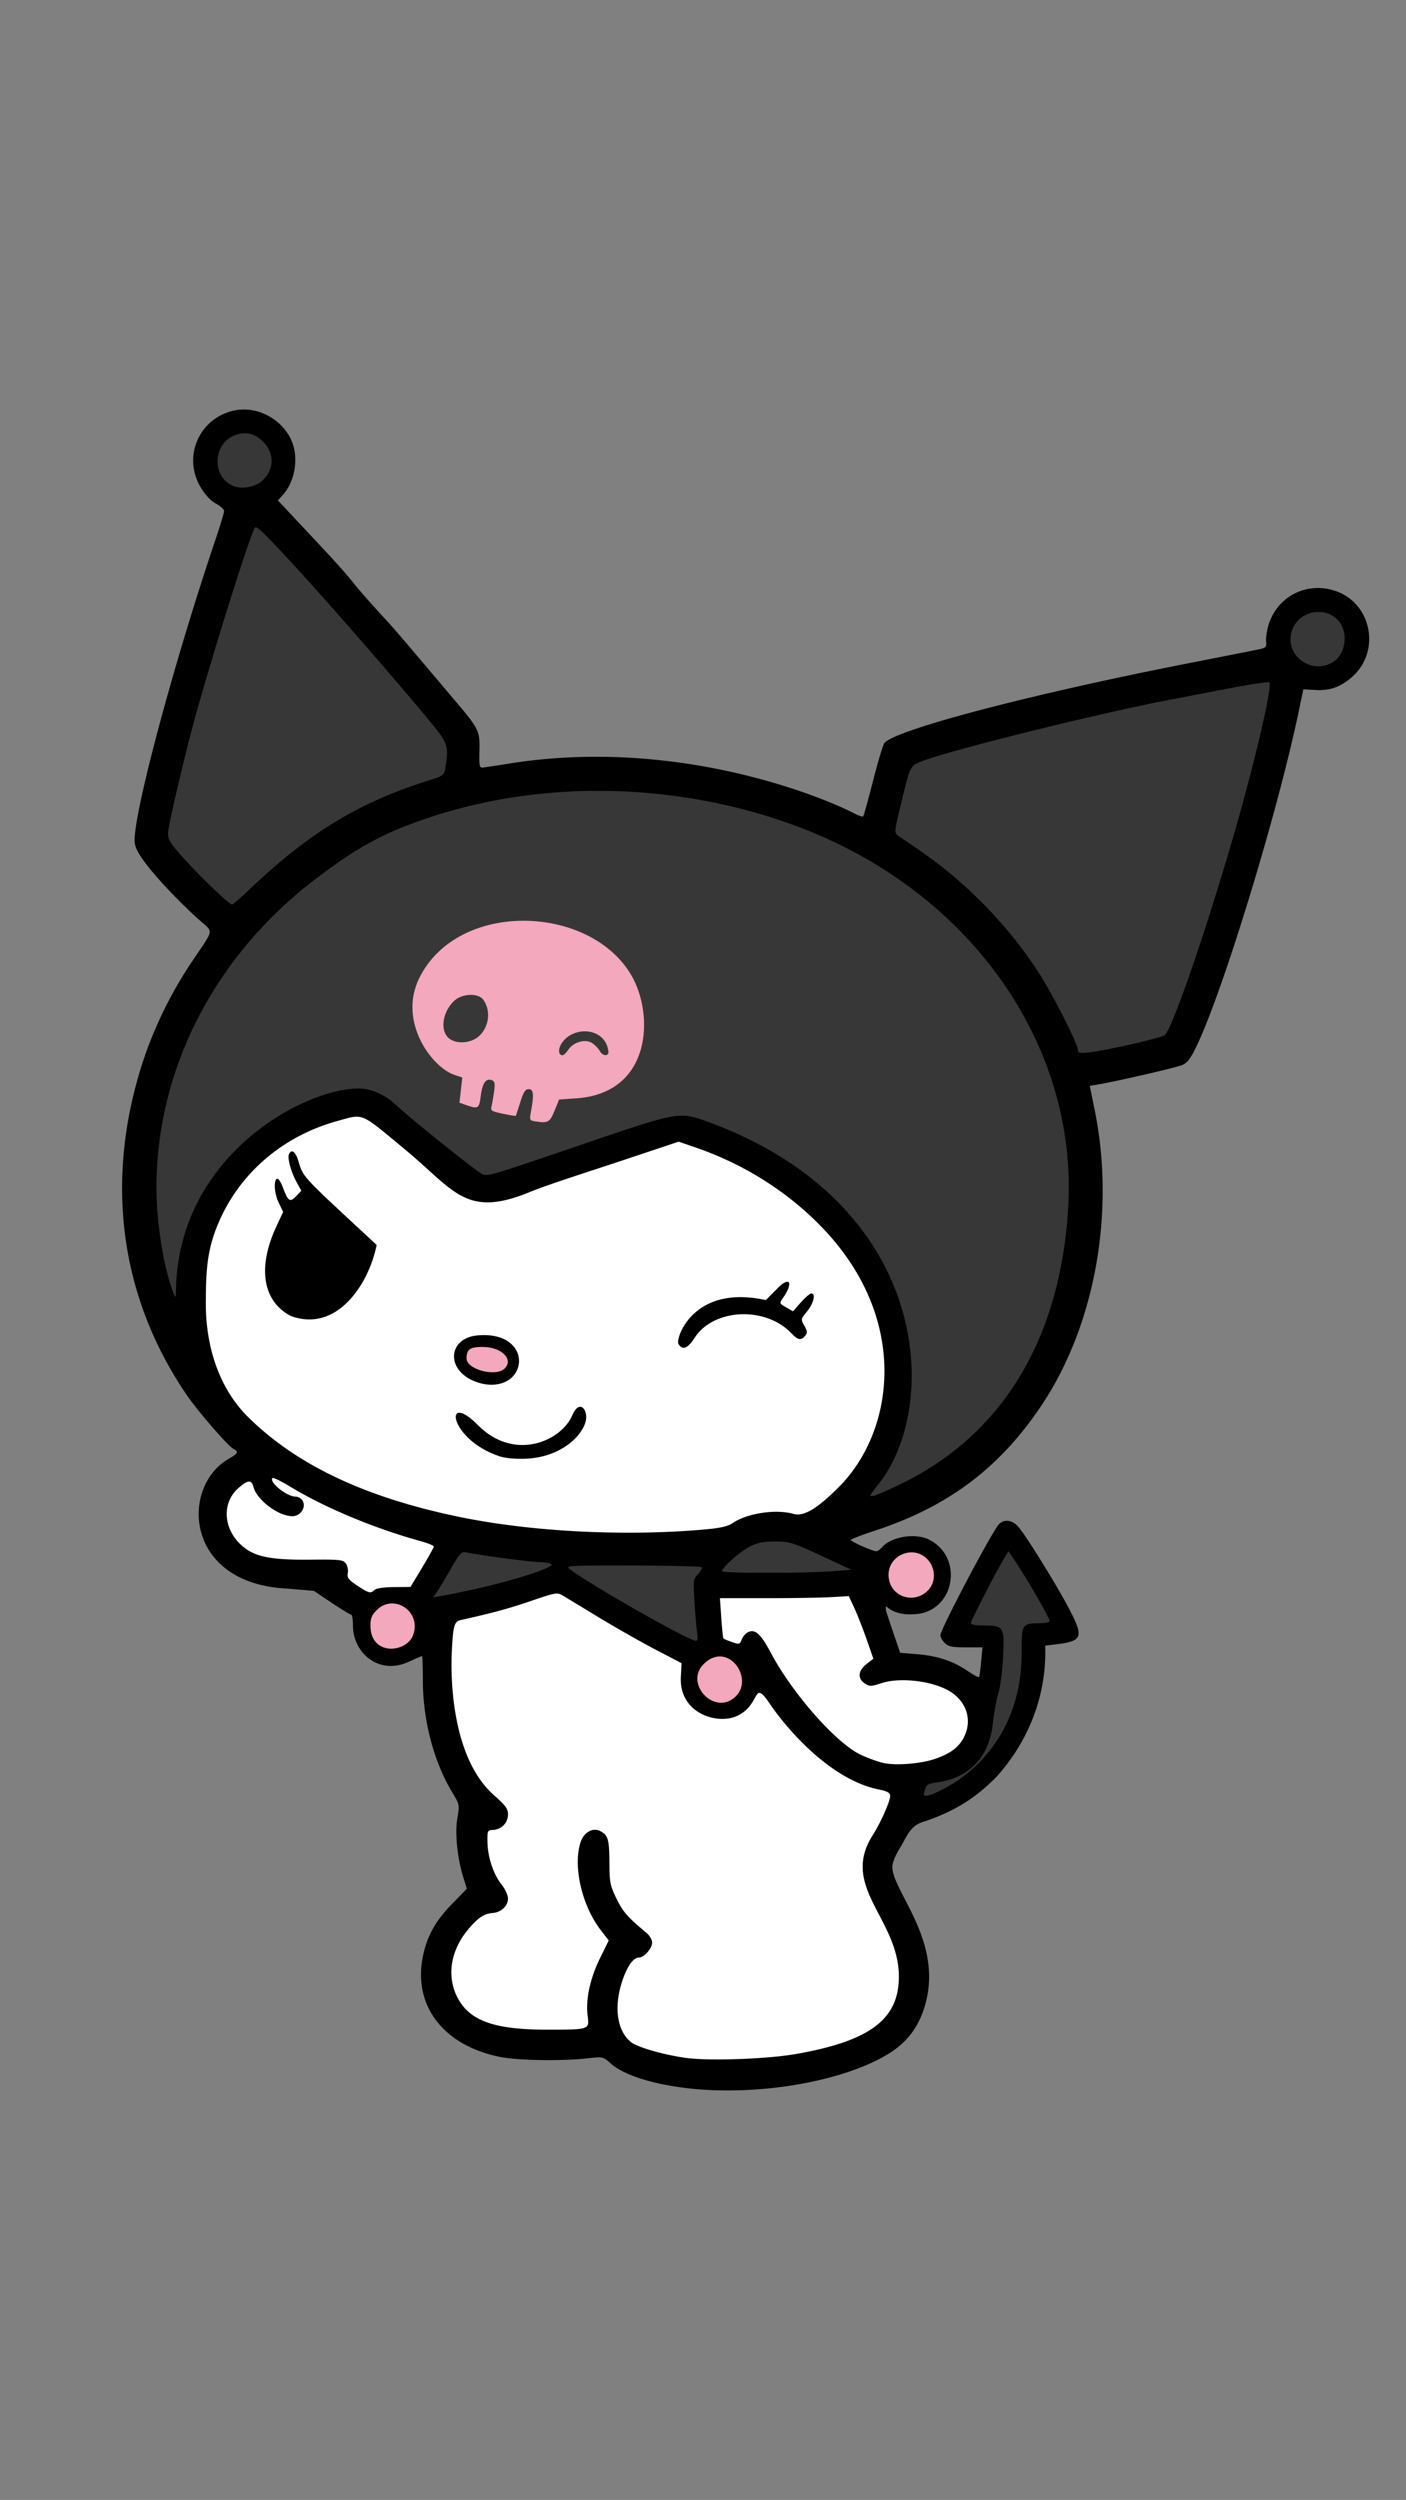 <svg xmlns="http://www.w3.org/2000/svg" xml:space="preserve" width="981.333" height="1744"><rect width="100%" height="100%" fill="#808080" stroke="none"/><path fill="#373737" d="M703.891 1075.593a7.34 7.34 0 0 0-6.156 3.466l-2.023 3.255c-3.566 5.735-14.555 26.552-19.943 37.436-1.62 3.27-2.698 5.565-3.447 7.618-.375 1.027-.703 1.96-.869 3.398-.165 1.44-.28 4.321 2.264 6.866 1.797 1.795 2.463 1.683 3.054 1.895s1.027.32 1.467.423c.882.206 1.753.35 2.743.491a88 88 0 0 0 6.922.678c3.454.212 4.678.374 5.286.448l-.314 11.126c-.423 14.785-.708 17.204-3.635 30.602-1.032 4.726-2.355 12.042-3.052 16.88-1.315 9.123-2.41 12.996-4.504 17.13a53 53 0 0 0-1.432 3.05c-.198.465-.372.891-.545 1.388a10 10 0 0 0-.275.903c-.102.398-.34.683-.25 2.4.049.921-40.112 24.025-38.976 25.613s.75 10.961 2.366 11.196c3.231.468 47.068-30.373 47.74-30.746 1.343-.747 1.612-1.129 2.061-1.55.899-.842 1.678-1.715 2.584-2.77a87 87 0 0 0 5.63-7.346c9.387-13.831 15.265-29.33 18.118-47.382.663-4.194 1.136-12.582 1.44-20.977.24-6.68.415-9.663.573-11.204.705-.112 1.566-.249 3.686-.386a69 69 0 0 0 5.622-.579 25 25 0 0 0 2.328-.44 11 11 0 0 0 1.345-.406c.557-.208 1.217-.144 2.911-1.838 3.004-3.006 2.294-5.266 2.188-6.343-.106-1.075-.3-1.696-.496-2.319-.389-1.246-.868-2.364-1.474-3.688-1.211-2.647-2.93-5.948-5.057-9.79-4.252-7.683-10.1-17.423-16.186-26.772l-5.465-8.392a7.34 7.34 0 0 0-6.23-3.334"/><path fill="#fff" d="m591.894 1107.286-7.768.46h-.002c-3.496.207-24.097.674-44.349.946-16.99.228-26.175.37-31.399.617-2.613.122-4.125.201-5.848.589-.86.194-1.904.371-3.39 1.534-1.487 1.161-2.71 4.012-2.71 5.545 0 5.083 1.244 19.24 1.99 24 .243 1.545.695 3.8 2.385 5.783s3.467 2.683 5.02 3.35c2.13.912 4.377 1.722 6.576 2.206.639.14 1.304.306 2.398.357s2.876-.142 4.432-1.05c3.112-1.816 3.436-3.847 3.976-5.14.008-.017.76-1.097 1.496-1.819.584.33 1.375.77 1.826 1.363a128 128 0 0 1 2.61 4.083 343 343 0 0 1 4.486 7.561c11.374 19.74 24.085 36.474 39.566 52.067 9.904 9.976 16.922 15.7 24.47 19.498 7.105 3.575 15.368 6.447 21.98 7.24 9.691 1.163 23.703-.282 33.455-3.288 14.707-4.535 24.428-13.093 27.636-25.611 2.598-10.143-.914-20.562-8.905-28.296-8.605-8.33-21.657-12.203-37.956-12.865-9.254-.375-12.305-.083-19.694 1.803-4.262 1.087-6.557 1.34-6.901 1.314s.5.506-.668-.66c-.679-.68-.404.07-.232-.462s1.307-2.346 4.084-4.25c1.264-.866 3.234-1.356 4.541-5.065.653-1.854.42-3.698.164-4.73-.258-1.03-.517-1.626-.769-2.282-.445-1.162-2.755-7.452-4.938-13.49-2.252-6.224-5.601-14.72-7.665-19.413l-3.517-7.993a6.55 6.55 0 0 0-6.38-3.902m-401.903-84.931a9.6 9.6 0 0 0-3.143.78c-2.282.977-4.241 3.348-5.004 5.148-.94-1.03-2.191-2.018-4.06-2.729-5.32-2.023-8.025-.107-10.27 1.043s-4.206 2.598-6.263 4.366a34.45 34.45 0 0 0-10.056 14.714c-1.089 3.105-1.616 6.413-1.618 10.361-.006 10.09 4.185 19.582 11.56 26.957 5.322 5.322 11.828 8.982 19.27 10.944 8.32 2.195 14.957 2.703 37.66 3.003 9.511.126 13.589.251 15.96.411-.107 2.616.572 6.932 2.713 9.625 2.323 2.922 4.556 4.246 7.772 6.421 4.02 2.718 6.435 4.188 9.1 5.233.945.37 2.823 1.383 6.124.944 3.301-.437 4.801-1.865 5.631-2.469 1.003-.731-.158-.25.998-.437 1.155-.188 4.367-.373 10.194-.487l9.937-.195a9.02 9.02 0 0 0 7.551-4.371l6.17-10.274c3.45-5.74 6.957-11.735 8.434-14.563l1.993-3.82a9.014 9.014 0 0 0-4.209-12.354l-2.32-1.071h-.004c-1.88-.87-3.14-1.223-5.362-1.951a266 266 0 0 0-7.556-2.345c-30.157-8.878-58.415-20.747-81.325-34.06-4.637-2.696-7.91-4.564-10.409-5.888s-3.538-2.278-7.186-2.818a10.3 10.3 0 0 0-2.282-.114z"/><path fill="#fff" d="M388.218 1099.943c-3.677 0-3.646.408-4.924.714a102 102 0 0 0-4.287 1.148 271 271 0 0 0-11.091 3.478c-7.028 2.36-21.842 6.63-31.726 9.11-5.306 1.333-10.266 2.694-14.16 3.869a103 103 0 0 0-5.068 1.645c-.73.263-1.396.514-2.196.87s-1.191-.25-4.367 2.915c-4.453 4.435-4.255 7.027-4.897 9.834s-1.025 5.763-1.316 9.165c-.586 6.801-.726 15.281-.438 25.065.638 21.636 2.854 36.023 8.224 52.313 5.458 16.552 12.617 28.46 24.354 40.357 1.73 1.752 3.162 3.39 4.507 4.936l-3.086.92a12.43 12.43 0 0 0-8.884 12.037l.075 7.656c.113 11.618 3.388 22.216 9.942 33.192 1.025 1.717 1.469 2.706 2.04 3.858-14.89 3.046-25.08 15.093-32.363 29.87-3.258 6.607-4.607 12.818-4.607 22.622 0 13.55 4.112 24.64 12.64 33.758 7.795 8.333 18.646 13.27 31.75 15.991 8.504 1.765 21.072 1.977 34.235 2.119 6.58.07 12.885.015 17.93-.203 2.522-.108 4.694-.245 6.702-.487a26 26 0 0 0 3.161-.54c1.221-.29 2.458.658 6.763-3.638 4.084-4.074 3.492-5.713 3.858-7.243.107-.446.125-.837.203-1.256 1.525 6.13 4.147 11.908 8.813 16.713 5.539 5.702 11.91 8.018 20.14 10.577s18.338 4.71 30.42 6.582c4.339.67 6.798.432 11.961.423a836 836 0 0 0 18.098-.27c13.105-.324 26.164-.796 32.934-1.565 23.954-2.72 47.647-8.715 63.697-17.035 17.247-8.939 28.657-23.74 31.222-41.833 2.342-16.517-1.808-32.055-13.255-54.885-7.785-15.527-10.848-23.793-11.13-29.016s1.475-10.306 7.656-22.06c3.962-7.535 6.717-13.114 8.58-17.702.932-2.295 1.66-4.32 2.168-6.636.508-2.317 1.29-5.096-.48-9.707-1.858-4.843-3.856-5.511-5.126-6.4-1.27-.887-2.28-1.39-3.295-1.851-2.032-.927-4.046-1.583-6.294-2.107-22.595-5.262-47.018-23.41-70.186-55.127-1.732-2.37-3.432-4.495-5.05-6.294-.807-.9-1.555-1.699-2.576-2.603a15 15 0 0 0-2.064-1.585c-1.01-.652-1.994-2.144-7.114-2.144-5.664 0-7.054 1.972-8.296 2.936-1.242.965-1.966 1.75-2.652 2.539-1.372 1.577-2.44 3.15-3.464 4.972-.427.761-2.116 2.864-3.884 4.376-1.767 1.511-3.978 2.446-3.221 2.237-2.842.789-7.799.629-11.569-.782-5.4-2.021-5.856-2.435-8.436-6.836-.915-1.562-.793-1.328-.953-2.072s-.4-2.912-.57-7.133h.003l-.41-10.206a12.44 12.44 0 0 0-6.85-10.616l-9.48-4.75c-11.77-5.899-38.363-20.964-57.624-32.724-4.548-2.776-8.93-5.287-12.529-7.198-1.8-.956-3.383-1.755-4.873-2.427a29 29 0 0 0-2.343-.955c-.893-.316-1.326-.91-4.942-.91zm-44.705 168.6c.046.063.186.232.218.279.143.206.038.266-.218-.28m91.575 81.001c.494.49.7.82 1.226 1.33 2.437 2.37 2.992 3.056 4.23 4.365a31.8 31.8 0 0 0-5.387 3.744 12.44 12.44 0 0 0-.068-9.439M249.23 759.078c-5.887.028-9.204 1.149-13.88 2.324-54.543 13.7-97.718 55.551-108.528 107.994-4.286 20.789-4.284 50.054-.018 70.861 7.424 36.215 29.466 65.207 65.405 89.115h.002c49.542 32.956 116.87 51.946 199.069 58.303 12.683.98 35.092 1.053 57.195.747 11.052-.152 21.821-.421 30.776-.794s15.092-.598 21.112-1.616c7.79-1.32 14.586-3.195 22.034-6.957 6.127-3.096 14.561-4.774 24.473-3.91 7.187.627 15.047 1.094 23.39-2.016s13.54-7.79 20.092-13.411c21.5-18.453 36.343-43.003 42.997-70.85 2.885-12.077 3.599-21.208 2.94-37.873-.937-23.736-5.236-41.243-15.24-61.718-23.17-47.426-70.843-86.112-128.069-107.211l-11.972-4.415a20.72 20.72 0 0 0-13.752-.206L419.8 793.348c-26.226 8.79-52.176 17.701-60.805 21.03-9.55 3.683-8.358 3.457-17.709 3.551-10.452.107-4.2 1.627-9.62-1.38-.739-.408-9.528-6.577-14.028-10.51-11.294-9.873-22.659-19.473-31.89-27.004-4.616-3.765-8.687-7.004-12.059-9.579-3.372-2.572-4.614-3.92-9.466-6.43-2.783-1.44-9.113-3.975-14.994-3.948m-32.944 93.05c2.789 2.634 5.365 5.08 9.07 8.513 6.977 6.468 11.671 11.542 14.516 14.544-.777 1.648-.923 2.014-2.154 4.6-5.776 12.135-9.076 15.355-14.193 18.126-6.6 3.573-10.31 2.777-12.677 1.525s-4.815-3.517-5.387-10.65c-.435-5.429 1.225-15.353 6.209-26.459 1.452-3.232 2.966-5.704 3.95-9.876a21 21 0 0 0 .636-.293z"/><path fill="#373737" d="M170.772 297.607c-1.692.008-3.027.126-4.344.406-3.228.687-6.17 1.878-8.786 3.624-10.914 7.284-13.801 22.586-6.507 33.605a21.15 21.15 0 0 0 6.15 6.096c2.606 1.7 5.4 2.866 8.31 3.313.903.138 1.228.11 1.901.127a57 57 0 0 0 2.206.006c2.067-.032 3.427-.137 4.82-.417 3.693-.745 7.249-2.134 10.098-4.24 3.79-2.806 6.74-6.897 8.372-11.41 1.954-5.406 1.599-11.407-.9-16.652-3.002-6.301-8.444-11.428-14.876-13.511-2.07-.67-4.05-.958-6.443-.947zm749.355 125.415c-2.058.006-3.995.116-5.866.628-10.305 2.82-17.439 11.826-17.42 22.306.005 3.575.714 6.634 2.277 9.739 3.232 6.422 9.092 10.943 16.195 12.586 3.567.826 7.385.614 10.83-.32 3.226-.875 6.414-2.466 8.859-4.658 3.372-3.022 5.685-7.336 6.834-12.105.88-3.649.878-7.945-.04-11.579-1.984-7.86-7.961-13.915-15.797-16.008-1.878-.501-3.816-.595-5.872-.59"/><path fill="#f3a8bd" d="M636.963 1079.802a19 19 0 0 0-3.784.229c-8.083 1.326-14.544 7.515-15.925 15.449-.452 2.595-.304 5.546.366 8.133 1.342 5.187 4.726 9.515 9.412 11.935 1.713.885 3.615 1.554 5.448 1.885h.012c2.13.386 4.58.384 6.702.014 4.068-.709 7.787-2.77 10.77-5.868 2.218-2.3 3.71-4.923 4.45-7.905 2.525-10.18-3.636-20.711-13.728-23.338a17.6 17.6 0 0 0-3.722-.534zM501.5 1153.31c-4.333.299-8.038 2.209-11.708 5.826-3.849 3.792-5.655 8.081-5.303 12.974.58 8.052 6.707 15.35 14.593 17.512 2.742.752 6.113.7 8.83-.137 3.592-1.11 6.898-3.611 9.19-6.822 3.772-5.286 4.022-12.231.95-18.562-3.315-6.83-9.738-11.264-16.552-10.792m-231.148-40.189c-4.32.709-8.317 2.932-11.558 6.17-1.943 1.942-3.707 3.932-4.738 6.636s-1.103 5.268-1.092 8.296c.018 4.51.65 7.636 2.079 10.556 2.215 4.527 5.99 8.141 10.68 9.877 2.966 1.097 5.634 1.128 8.485.985s5.598-.512 8.379-1.75a21.19 21.19 0 0 0 12.608-19.013c.098-7.666-4.097-15.542-11.96-19.554-4.062-2.071-8.56-2.913-12.883-2.204"/><path fill="#373737" d="M543.394 1068.599c-6.05-.232-11.756.146-16.481 1.55-4.714 1.4-9.51 4.17-14.11 7.624-2.503 1.88-5.388 4.394-7.946 6.791a86 86 0 0 0-3.458 3.407c-1.001 1.055-1.68 1.6-2.72 3.383l-.647 1.105a6.996 6.996 0 0 0 4.5 10.35l1.195.27c1.494.339 1.502.227 2.2.28q1.048.079 2.515.156c1.95.103 4.416.204 6.99.28 11.489.346 43.584.104 56.158-.414a496 496 0 0 0 14.173-.808c2.141-.153 4.01-.305 5.441-.445a46 46 0 0 0 1.864-.21c.278-.038.532-.074.925-.158.195-.041.415-.085.833-.218.416-.135.873.248 2.86-1.74 1.199-1.197 2.045-3.317 2.055-4.912s-.44-2.6-.777-3.254c-.674-1.313-1.124-1.621-1.435-1.916-.622-.591-.868-.716-1.108-.876-.48-.32-.8-.49-1.178-.694a47 47 0 0 0-2.619-1.297l-15.54-7.19c-9.995-4.625-15.711-7.217-20.51-8.83-4.8-1.611-8.722-2.063-13.18-2.234m-109.063 19.953c-29.28-.023-34.124-.055-37.758.857-.29.073-.64.14-1.248.456-.606.315-1.802 1.185-2.136 2.762s.313 2.7.703 3.258c.39.555.72.845 1.058 1.143 1.356 1.188 3.235 2.399 6.936 4.852 10.441 6.922 27.482 17.06 43.421 26.082s30.378 16.784 36.823 19.31c1.134.444 1.672.74 2.857.936.593.097 1.586.13 2.552-.295a4.4 4.4 0 0 0 1.714-1.36c1.051-1.338 1.184-2.63 1.233-3.8s-.06-2.378-.26-3.851c-.518-3.794-1.072-10.001-1.647-18.604-.597-8.942-.824-13.644-.6-15.935s.29-2.03 1.863-3.811c1.067-1.205 1.941-2.433 2.59-3.635.326-.6.606-1.156.812-1.99.103-.415.217-.906.12-1.716s-.654-2.206-1.871-2.96c-1.05-.649-1.303-.546-1.684-.62s-.743-.124-1.16-.17a58 58 0 0 0-3.171-.24q-3.904-.211-10.933-.354c-9.373-.194-22.9-.302-40.214-.315m-109.988-14.338a8.88 8.88 0 0 0-8.356 3.177l-1.724 2.13c-1.385 1.712-2.096 2.963-3.483 5.168a312 312 0 0 0-4.607 7.59c-3.032 5.158-6.761 11.206-7.386 12.128a56 56 0 0 0-1.746 2.727c-.249.418-.47.8-.721 1.288a10 10 0 0 0-.442.958c-.187.457-.699.46-.699 3.498 0 2.814 2.366 6.589 4.423 7.837s3.333 1.29 4.268 1.375c1.871.173 2.851-.011 4.167-.18 2.63-.348 6.081-1.021 11.545-2.144 16.822-3.457 34.055-7.835 47.009-11.721 6.478-1.943 11.833-3.732 15.834-5.383 2-.825 3.58-1.503 5.39-2.713.904-.605 1.972-1.131 3.38-3.368a9.3 9.3 0 0 0 1.453-5.366c-.092-2.427-1.422-4.914-2.741-6.222-2.612-2.588-3.154-2.066-3.778-2.272s-1.055-.31-1.498-.41a39 39 0 0 0-2.755-.497c-2-.302-4.443-.583-7.062-.808-11.007-.952-29.158-3.261-40.984-5.22z"/><path fill="#f3a8bd" d="M336.335 937.284c-3.943 0-7.056.45-9.499 2.176-2.446 1.727-3.54 4.732-3.54 7.848 0 3.132 2.04 5.438 4.508 7.33s5.659 3.397 9.18 4.225c6.795 1.6 12.732.797 16.505-2.246 1.886-1.52 3.18-3.828 3.134-6.336-.048-2.507-1.32-4.92-3.452-7.053-3.976-3.974-10.082-5.944-16.836-5.944"/><path fill="#373737" d="M411.603 715.978c-2.234-.362-4.784-.348-7.014.002-5.814.91-10.974 3.765-14.515 8.187-2.146 2.68-3.55 5.648-3.573 8.843-.014 2.25 1.063 5.16 3.521 6.305.846.393 2.335.745 3.66.417s2.108-.967 2.8-1.545c1.162-.965 2.11-2.139 3.176-3.65 1.988-2.812 5.213-4.49 8.5-4.495 2.332-.003 2.48.052 4.754 2.092.649.583 2.062 2.28 2.131 2.391.842 1.342 1.377 2.092 1.987 2.713 1.37 1.395 3.027 2.343 5.008 2.534s4.648-.891 5.718-3.064c.34-.69.606-2.16.597-2.988v-.003c-.022-1.66-.394-3.258-.96-4.96-2.279-6.843-8.31-11.569-15.79-12.78m-82.343-24.016c-3.457-.106-7.178.67-10.476 2.403-2.295 1.206-4.75 3.615-6.456 5.987-2.127 2.955-3.628 6.297-4.472 9.935-.65 2.798-.653 6.504.111 9.175 1.448 5.059 5.33 8.396 10.81 9.468 2.557.5 6.195.343 8.753-.324 4.572-1.193 8.06-3.48 10.818-7.127 4.178-5.524 5.528-13.043 3.483-19.585-.766-2.454-2.02-4.957-3.614-6.596-2.218-2.282-5.5-3.23-8.958-3.336M179.73 356.944c-2.718-.223-6.71.264-9.779 3.333-2.788 2.788-2.136 2.869-2.404 3.413s-.444.953-.632 1.4a84 84 0 0 0-1.201 3.065 402 402 0 0 0-3.282 9.21c-2.558 7.406-5.76 17.046-8.828 26.673-20.807 65.29-32.69 107.773-43.154 154.386-2.17 9.668-3.373 15.034-3.918 19.522-.546 4.488.401 9.981 1.734 12.791 1.717 3.616 3.464 5.589 5.917 8.602s5.466 6.441 8.838 10.096c6.747 7.309 14.885 15.47 22.385 22.241a239 239 0 0 0 6.138 5.373 67 67 0 0 0 2.303 1.87c.36.274.687.526 1.233.888.273.18.575.386 1.215.72.64.335.655 1.354 5.458 1.354 3.748 0 4.87-.98 5.825-1.484a16 16 0 0 0 2.08-1.309c1.115-.802 2.095-1.619 3.366-2.71 2.54-2.184 6.11-5.424 11.522-10.41 40.519-37.332 66.888-53.484 112.425-69.024a649 649 0 0 0 9.793-3.423c1.348-.486 2.5-.908 3.433-1.264.935-.354.761-.098 2.916-1.253 4.961-2.654 7.009-7.229 8.004-10.691s1.349-6.854 1.614-11.075c.526-8.382-1.76-16.38-6.79-23.55-6.377-9.09-25.814-31.813-48.746-58.181-22.93-26.367-48.45-55.036-64.254-71.83-5.502-5.845-9.47-9.914-12.548-12.76-1.54-1.422-2.75-2.513-4.499-3.676-.874-.583-1.788-1.255-3.954-1.907a11 11 0 0 0-2.21-.39m705.453 108.723-3.301.176h-.002c-4.944.265-11.797 1.547-23.89 3.745-12.092 2.197-28.245 5.303-47.392 9.122-51.619 10.3-135.175 30.752-164.244 40.415-6.215 2.066-10.577 3.29-15.047 7.004-4.472 3.715-6.402 8.897-7.735 13.294-1.497 4.94-3.564 13.236-5.378 21.001a449 449 0 0 0-2.35 10.547 129 129 0 0 0-.76 3.918c-.197 1.132-.418 1.413-.418 3.804 0 2.5 2.483 9.063 5.274 11.652 2.791 2.59 5.742 4.504 11.225 8.243 34.368 23.434 61.404 50.343 82.735 82.2 4.68 6.99 11.353 18.737 17.048 29.777 5.694 11.042 10.64 22.242 11.619 25.54.787 2.652 3.49 5.817 5.793 7.028s3.873 1.335 5.097 1.448c2.447.229 4.113.06 6.678-.125 11.57-.835 35.74-6.143 50.649-10.524 2.387-.702 4.63-1.248 7.425-3.143 2.798-1.896 4.595-4.61 5.616-6.355 3.082-5.273 6.02-12.855 10.109-23.88s8.897-24.92 13.983-40.323c10.171-30.806 21.437-67.594 30.021-98.97 4.498-16.435 8.907-34.026 12.286-48.682 3.38-14.655 5.723-25.14 6.185-31.998v-.002l.224-3.3a10.894 10.894 0 0 0-11.45-11.612"/><path fill="#373737" d="M413.784 536.359c-39.325.465-78.649 6.61-116.241 18.631-45.475 14.54-86.613 41.407-123.49 80.05-38.167 39.994-62.87 85.742-74.766 138.657-7.436 33.072-6.586 79.931 1.755 114.243v.002l3.786 15.57a16.664 16.664 0 0 0 32.74-1.977l1.597-13.496c1.75-14.76 9.756-38.182 16.846-49.854 11.459-18.862 30.144-36.337 49.524-47.71s39.34-15.987 51.102-13.78c-2.24-.421 5.807 2.778 12.75 8.657 15.677 13.272 29.85 24.66 40.889 32.92 5.519 4.132 10.217 7.465 14.226 10.016 2.005 1.276 3.802 2.355 5.798 3.346s2.988 2.595 9.891 2.595c5.403 0 4.625-.53 6.041-.876 1.417-.344 3-.771 4.893-1.303 3.781-1.065 8.723-2.537 14.61-4.35 11.778-3.622 27.28-8.578 43.801-14.033 33.225-10.972 51.205-16.47 61.156-18.044s11.362-.794 21.43 2.995c64.64 24.333 108.984 69.398 123.41 121.973 3.6 13.116 4.582 56.986 1.977 68.104-2.935 12.52-10.04 27.926-16.354 36.339-1.756 2.34-3.174 4.41-4.483 6.822-.655 1.206-1.33 2.163-2.12 5.182-.394 1.509-1.404 3.503-.045 8.77.678 2.632 2.52 6.399 5.931 9.066s7.598 3.572 10.382 3.572c7.245 0 6.916-1.219 8.754-1.95s3.687-1.569 5.758-2.558c4.14-1.977 9.057-4.532 14.231-7.343 10.345-5.622 21.187-11.893 28.33-17.008 17.404-12.467 38.953-34.343 50.816-51.75 19.802-29.057 34.52-70.699 40.13-111.039 16.036-115.29-46.439-228.391-156.269-286-57.656-30.242-123.243-45.215-188.785-44.44M368.877 658.3c25.436.991 49.42 13.529 59.358 32.887 3.32 6.466 3.772 8.337 4.38 21.28.743 15.793 1.844 10.823-3.21 20.645-6.082 11.823-9.157 14.05-25.871 16.866-6.992 1.177-11.658 1.735-17.531 4.521-.362.171-.684.458-1.038.656-1.644-3.303-5.698-8.516-12.58-9.8-6.886-1.287-11.53 1.492-14.064 3.444-1.254-2.597-3.291-5.366-6.861-7.475-6.59-3.89-12.529-2.296-15.111-1.435-1.443.48-2.298.991-3.357 1.493-1.118-1.406-2.38-2.747-3.947-3.781-2.615-1.725-4.967-2.395-7.06-2.744-1.055-.75-2.915-2.304-4.832-4.256-3.925-3.997-8.12-9.873-9.332-12.467-7.03-15.067-4.47-28.792 8.819-41.743 13.008-12.677 32.452-18.861 52.237-18.09m-46.838 76.602c.765.27.664.477.062.057-.013-.01-.049-.047-.062-.057m27.53 25.483.11.023c-.533 1.1-1.063 2.176-1.597 3.406z"/><path fill="#f3a8bd" d="M292.551 682.484c-14.781 30.15 8.7 62.12 24.805 67.436l5.32 1.757-.994 8.796-.995 8.8 4.972 1.731c8.109 2.827 8.79 2.373 9.913-6.604 1.106-8.862 3.65-12.425 7.744-10.854 2.021.776 2.326 2.291 1.572 7.79-.514 3.757-1.328 8.394-1.808 10.307-.8 3.184-.13 3.635 7.868 5.313 4.807 1.01 8.873 1.674 9.035 1.477.162-.198 1.58-4.475 3.152-9.505 2.243-7.176 3.515-9.145 5.908-9.145 3.375 0 3.756 3.73 1.583 15.504-1.139 6.165-1.04 6.379 3.195 7.037 8.667 1.346 9.945.623 13.24-7.484l3.17-7.805 12.04-.824c52.739-3.614 54.428-58.48 38.347-85.92-29.021-49.521-121.271-52.462-148.067 2.193m44.675 14.81c5.514 7.54 4.29 18.826-2.755 25.408-5.293 4.943-15.033 5.922-20.542 2.063-7.107-4.978-5.452-18.707 3.22-26.709 5.404-4.987 16.68-5.407 20.077-.761m87.447 36.503c0 3.385-4.168 2.915-6.095-.688-.897-1.677-3.297-4.138-5.332-5.47-4.737-3.103-13.078-.71-16.68 4.787-1.345 2.054-3.137 3.733-3.982 3.733-2.9 0-3.194-4.33-.567-8.339 8.37-12.776 31.002-10.996 32.656 5.977"/><path d="M480.304 1456.815c-24.77-2.812-45.023-9.28-53.924-17.224-5.474-4.884-5.602-4.912-16.186-3.704-18.115 2.067-48.707 1.566-61.41-1.004-39.148-7.924-60.415-35.472-53.724-69.588 2.812-14.34 8.724-25.08 20.37-37.01l10.414-10.669-2.41-7.767c-4.273-13.773-6.036-31.14-4.214-41.487 1.622-9.204 1.571-9.457-3.61-18.06-12.856-21.35-20.435-50.184-20.467-77.86-.012-9.43-.28-17.146-.598-17.146s-4.532 1.81-9.362 4.021c-20.832 9.537-38.833-6.303-38.833-25.298 0-4.224-.581-7.681-1.291-7.681s-6.847-3.72-13.639-8.265l-12.347-8.264-18.851-1.612c-72.018-3.607-74.113-71.364-40.637-90.479 6.74-3.847 7.208-4.929 3.09-7.133-3.654-1.956-24.573-26.085-31.978-36.888-45.863-66.9-57.372-145.833-33.026-226.52 8.099-26.84 20.675-53.2 36.747-77.018 15.32-22.706 14.804-19.353 4.399-28.643-13.93-12.434-30.574-30.102-38.088-40.436-5.03-6.916-6.793-10.75-6.793-14.783 0-21.755 27.68-124.712 56.252-209.237 3.43-10.15 6.236-19.41 6.234-20.576s-2.568-3.492-5.702-5.168c-3.642-1.949-7.49-6.05-10.665-11.364-12.724-21.303-1.175-48.084 23.077-53.51 15.183-3.399 31.88 4.649 39.433 19.005 6.361 12.094 3.947 29.898-5.448 40.17l-3.151 3.447 4.61 4.936c2.535 2.715 9.766 10.423 16.068 17.13 43.19 45.959 20.49 24.034 55.852 62.49 4.86 5.286 14.505 16.578 47.507 55.63 16.238 19.213 16.954 20.687 16.632 34.261-.265 11.154-.038 12.197 2.58 11.918 1.577-.168 9.392-1.355 17.363-2.64 117.83-18.981 219.355 23.077 242.237 34.909 2.718 1.406 5.266 2.231 5.663 1.835.395-.396 3.495-11.591 6.887-24.88s6.938-25.11 7.88-26.272c7.534-9.299 102.786-34.27 212.848-55.799 23.89-4.673 45.838-9.016 48.772-9.649 4.633-1.001 5.272-1.68 4.86-5.155-.26-2.2.323-6.955 1.295-10.565 5.603-20.807 26.851-31.98 47.299-24.873 25.18 8.753 31.52 42.206 11.356 59.91-7.995 7.019-15.364 9.66-25.393 9.098l-8.594-.481-3.354 16.003c-14.672 70.018-52.123 192.746-70.878 232.268-4.47 9.42-6.62 12.275-10.449 13.873-4.375 1.826-45.873 11.392-58.99 13.598l-5.398.906 3.475 17.138c14.375 70.877.23 149.586-36.908 205.368-29.086 43.69-65.162 70.907-116.187 87.654-9.43 3.096-17.135 6.073-17.121 6.616.03 1.153 15.16 7.87 17.696 7.856.946 0 2.615-1.088 3.709-2.406 6.435-7.754 23.49-10.62 33.33-5.602 24.134 12.306 17.791 49.276-8.893 51.84-20.545 1.974-21.935-10.161-21.41-2.91.038.54 2.3 7.498 5.022 15.461l4.954 14.48 11.503.94c14.32 1.172 25.062 4.67 35.114 11.435 4.278 2.878 8.04 4.97 8.363 4.648.53-.53 1.093-6.013 2.476-20.833H674.09c-9.619 0-12.182-.532-14.699-3.049-1.677-1.677-3.048-4.092-3.048-5.368 0-4.044 35.576-71.527 40.76-77.316 3.43-3.832 9.109-3.286 13.343 1.282 5.046 5.447 27.16 41.085 35.981 57.986 9.956 19.08 8.948 22.068-8.162 24.2l-8.764 1.092c1.2 34.053-11.238 66.214-33.933 91.437-14.763 14.982-28.653 23.651-49.753 31.054-10.8 2.49-12.947 11.184-18.209 19.581-2.675 4.205-4.794 9.589-4.794 12.176 0 17.075 35.381 51.361 23.059 95.8-4.147 14.958-11.927 25.773-24.265 33.731-30.908 19.938-91.505 30.664-141.3 25.009m75.444-23.954c51.52-9.07 71.653-24.236 71.627-53.955-.037-40.363-41.328-62.538-18.26-98.636 5.546-8.68 12.171-23.574 12.171-27.366 0-2.275-1.754-3.26-8.184-4.595-34.378-7.136-64.638-43.276-75.702-59.568-12.605-18.686-5.685 1.21-23.874 8.695-13.509 5.56-39.627-2.33-38.326-27.642l.49-9.537-18.268-9.541c-10.048-5.247-27.872-15.37-39.609-22.49a9712 9712 0 0 0-25.217-15.27c-3.633-2.172-5.05-1.92-22.101 3.924-15.352 5.263-26.927 8.405-48.913 13.28-4.481.995-5.287 3.755-6.219 21.326-.614 11.56-2.267 72.884 29.492 100.94 8.08 7.138 9.707 9.386 9.707 13.404 0 5.756-4.546 10.455-10.397 10.748-3.921.195-4.075.528-3.925 8.502.2 10.599 4.127 22.413 9.841 29.602 2.467 3.105 4.481 7.494 4.481 9.767 0 5.158-4.821 9.67-10.777 10.082-5.962.413-10.532 3.541-17.375 11.89-11.952 14.586-14.687 32.138-7.284 46.738 8.38 16.522 25.634 22.778 62.734 22.743 29.833-.027 29.513.083 28.287-9.731-1.43-11.45 1.678-25.9 8.61-40.028l6.104-12.438-5.661-7.375c-13.236-17.25-19.502-45.013-13.874-61.465 2.299-6.719 8.53-10.148 13.603-7.485 5.487 2.88 6.324 5.744 6.417 21.976.082 14.067.48 16.069 5.058 25.366 4.502 9.15 7.558 12.626 20.775 23.642 2.187 1.824 3.976 4.865 3.976 6.76 0 4.172-5.606 10.502-9.299 10.502-4.012 0-8.636 6.873-12.043 17.9-5.427 17.572-2.822 33.652 6.661 41.11 4.607 3.624 22.842 8.853 38.306 10.984 16.346 2.251 56.732.804 76.968-2.759m108.267-187.96c13.97-8.325 49.278-35.043 49.05-92.289-.078-19.59.287-20.178 12.524-20.178 3.875 0 6.959-.714 6.959-1.612 0-2.347-15.703-29.455-25.34-43.746l-3.35-4.97-2.981 4.97c-6.053 10.092-23.2 43.457-23.2 45.14 0 1.106 3.233 1.742 8.854 1.742 14.007 0 14.56.872 13.608 21.465-.443 9.57-1.935 21.172-3.317 25.784-1.383 4.61-3.111 14.054-3.843 20.987-2.442 23.156-16.244 37.945-38.385 41.131-7.05 1.015-8.076 1.635-9.11 5.503-1.115 4.168-.974 4.32 3.194 3.486 2.4-.479 9.3-3.814 15.336-7.412m-11.136-17.97c11.277-3.955 17.108-8.599 20.536-16.347 4.638-10.484 1.558-21.702-7.963-29.001-10.99-8.427-35.908-12.075-50.308-7.365-7.187 2.351-8.187 2.366-11.534.174-5.206-3.413-4.739-8.888 1.155-13.5l4.816-3.77-4.71-13.487c-2.591-7.418-6.447-17.238-8.572-21.821l-3.86-8.334-12.63.714c-6.947.392-27.185.713-44.974.713H502.49l.931 13.717c.512 7.545 1.191 14.015 1.51 14.38s3.008 1.499 5.978 2.52c5.067 1.743 5.483 1.637 6.756-1.714.747-1.964 2.59-4.217 4.098-5.007 5.15-2.7 9.067.72 16.215 14.159 15.264 28.692 45.7 63.173 62.84 71.194 5.152 2.411 12.38 5.01 16.06 5.778 8.978 1.87 26.212.433 36.001-3.002m-139.252-43.647c12.86-12.86-5.915-38.979-22.543-22.35-13.741 13.741 8.127 36.764 22.542 22.35m-224.808-44.156c4.397-15.764-14.399-27.38-25.823-15.957-3.567 3.568-4.446 5.768-4.42 11.05.112 21.896 26.938 18.873 30.243 4.906m197.84.544c-.464-2.724-1.31-12.364-1.882-21.42-.996-15.789-.895-16.621 2.458-20.189 1.922-2.046 3.015-4.202 2.429-4.787-.585-.586-22.302-1.104-48.26-1.15-44.684-.079-47.012.055-43.775 2.501 15.268 11.536 83.073 50 88.143 50 1.108 0 1.426-1.78.887-4.955m161.68-30.92c4.78-5.468 4.621-14.296-.364-20.222-10.021-11.909-29.576-3.315-27.691 12.17 1.69 13.882 18.692 18.761 28.055 8.05m-320.449.6c29.914-6.422 60.21-16.16 56.87-18.279-1.1-.697-4.745-1.29-8.097-1.314-6.063-.049-44.405-5.157-51.273-6.833-3.2-.78-4.4.515-10.868 11.74-4.001 6.94-8.407 14.217-9.791 16.168l-2.518 3.548 5.98-1.042c3.289-.574 12.153-2.369 19.697-3.989m-66.528-.16c1.169-1.17 6.387-1.944 13.523-2.007l11.617-.103 8.12-13.459c4.465-7.404 8.12-14.026 8.12-14.716s-3.944-2.343-8.764-3.67c-32.65-9-67.13-23.38-91.436-38.137-6.28-3.813-11.829-6.523-12.33-6.023-2.705 2.706 9.89 12.959 15.92 12.959 2.01 0 4.257 1.358 5.217 3.15 2.431 4.544-1.769 10.578-7.33 10.534-9.916-.08-24.859-11.397-27.161-20.572-1.254-4.996-3.96-4.771-10.38.867-12.537 11.008-10.516 30.543 4.333 41.87 8.37 6.385 19.71 8.41 45.687 8.158 20.648-.2 22.928.043 24.863 2.654 1.17 1.58 1.796 4.587 1.389 6.682-.62 3.19.42 4.591 6.383 8.603 8.139 5.476 9.584 5.855 12.229 3.21m320.117-13.107 12.776-.992-21.159-9.834c-19.54-9.083-21.973-9.84-31.827-9.903-8.146-.052-12.323.755-17.659 3.407-6.785 3.374-19.683 14.73-19.683 17.33 0 1.48 58.47 1.474 77.552-.012zm-88.62-29.205c9.828-.889 15.352-2.16 18.29-4.21 10.019-6.99 30.312-10.102 42.703-6.548 7.082 2.03 16.482-3.567 31.784-18.93 38.995-39.143 50.044-118.573-13.885-182.992-23.698-23.882-53.207-42.288-85.83-53.538l-12.248-4.225-40.123 13.386c-22.067 7.363-51.001 16.498-63.746 21.745-44.755 18.422-52.524-1-86.99-29.572-31.875-26.423-28.602-25.128-47.165-20.028-37.334 10.26-67.097 35.241-82.212 69.005-7.32 16.35-9.682 29.364-9.73 53.604-.869 29.755 6.796 59.965 27.563 82.066 34.016 34.613 82.905 57.981 150.022 71.711 50.527 10.336 115.75 13.578 171.568 8.528m135.666-31.556c71.456-34.393 112.268-102.266 117.116-194.761 5.412-103.264-57.023-201.364-160.119-251.584-77.706-37.851-192.049-53.764-297.52-14.596-24.588 9.133-42.054 19.164-68.325 39.246-69.897 53.43-110.378 132.124-110.462 214.74-.026 24.874 5.149 56.84 11.966 73.921 1.403 3.514 1.53 3.337 1.627-2.286 1.697-98.02 96.929-144.217 131.441-140.413 6.562.723 15.932 5.309 21.197 10.373 9.94 9.56 58.835 48.705 61.75 49.437 4.187 1.051 6.165.44 77.57-23.901 55.803-19.024 59.982-19.793 76.208-14.04 160.455 56.893 165.618 200.428 121.754 254.448-2.838 3.495-5.159 6.798-5.159 7.342 0 1.567 5.78-.62 20.955-7.926m161.941-306.999c11.317-2.574 21.387-5.34 22.382-6.147 5.362-4.357 28.76-72.197 48.703-141.213 14.66-50.736 26.718-102.633 24.386-104.964-.572-.573-14.571 1.582-31.11 4.788-16.537 3.206-32.811 6.342-36.165 6.969-47.629 8.904-151.953 34.624-174.225 42.954-9.391 3.513-8.918 2.598-15.54 29.98-4.785 19.787-4.83 20.293-1.972 22.296 1.608 1.126 7.773 5.359 13.698 9.406 33.695 23.011 62.612 52.586 84.575 86.498 9.623 14.858 27.164 49.496 27.164 53.641 0 2.174 1.212 2.381 8.764 1.498 4.82-.564 18.023-3.133 29.34-5.706M173.863 620.707c41.523-39.52 76.244-60.709 124.49-75.97 11.365-3.594 11.633-3.794 12.557-9.384 2.31-13.983 1.507-16.915-7.786-28.373-20.77-25.613-77.289-90.529-100.937-115.936-19.497-20.945-22.993-24.237-24.277-22.858-2.729 2.929-27.508 81.373-41.325 130.828-6.324 22.637-17.089 67.749-18.964 79.47-1.063 6.646-.08 8.473 11.345 21.09 11.64 12.858 31.118 31.42 32.969 31.42.616 0 5.983-4.629 11.928-10.287M929.371 462.47c11.321-5.854 13.054-26.565-.178-33.407-9.997-5.17-22.685-.721-26.932 9.438-6.93 16.59 10.897 32.352 27.11 23.969M183.057 335.352c8.408-7.9 8.694-18.928.705-27.1-5.583-5.71-11.76-7.32-18.964-4.943-16.292 5.377-17.544 29.177-1.882 35.762 5.845 2.458 15.454.684 20.141-3.72"/><path d="M202.913 918.047c-19.666-10.368-23.387-33.916-9.909-62.718l4.626-9.886-3.176-6.562c-3.172-6.55-3.614-16.609-.73-16.609.814 0 2.554 2.907 3.866 6.459 3.457 9.36 4.884 10.258 9.122 5.745l3.61-3.841-3.174-5.704c-3.916-7.042-6.619-16.634-5.505-19.537 1.586-4.136 4.606-2.145 6.527 4.305 3.383 11.36 2.504 10.385 44.591 49.404l10.134 9.394c-5.499 27.503-27.846 61.396-59.982 49.55m126.386 44.714c-18.317-8.742-15.818-29.271 3.791-31.155 27.397-2.632 35.022 17.495 24.902 28.566-6.095 6.67-17.91 7.734-28.693 2.59m22.95-8.08c6.47-6.468-2.303-15.051-15.38-15.051-8.884 0-11.198 1.652-11.241 8.024-.052 7.714 20.508 13.141 26.622 7.027m-3.347 61.322c-35.864-11.713-39.636-46.446-15.377-21.87 25.423 25.756 58.375 11.227 65.988-6.993 3.67-8.782 9.005-6.642 9.616.66.846 10.11-14.8 28.653-41.963 29.8-7.268.306-14.322-.31-18.264-1.597m124.554-78.638c-1.9-3.55 10.107-41.705 61.1-30.404l8.19-8.316c8.63-8.76 11.13-3.689 3.79 6.74-2.697 3.835-2.684 3.876 2.105 6.626l4.82 2.767 5.542-6.245c3.048-3.434 6.306-6.244 7.24-6.244 3.268 0 1.658 6.973-2.878 12.477-4.511 5.473-4.539 5.616-1.968 10.096 2.191 3.818 2.284 4.935.58 6.989-2.843 3.426-5.124 3.059-9.392-1.511-18.087-19.362-54.781-17.653-67.932 3.163-4.664 7.38-8.588 8.735-11.197 3.863"/></svg>
